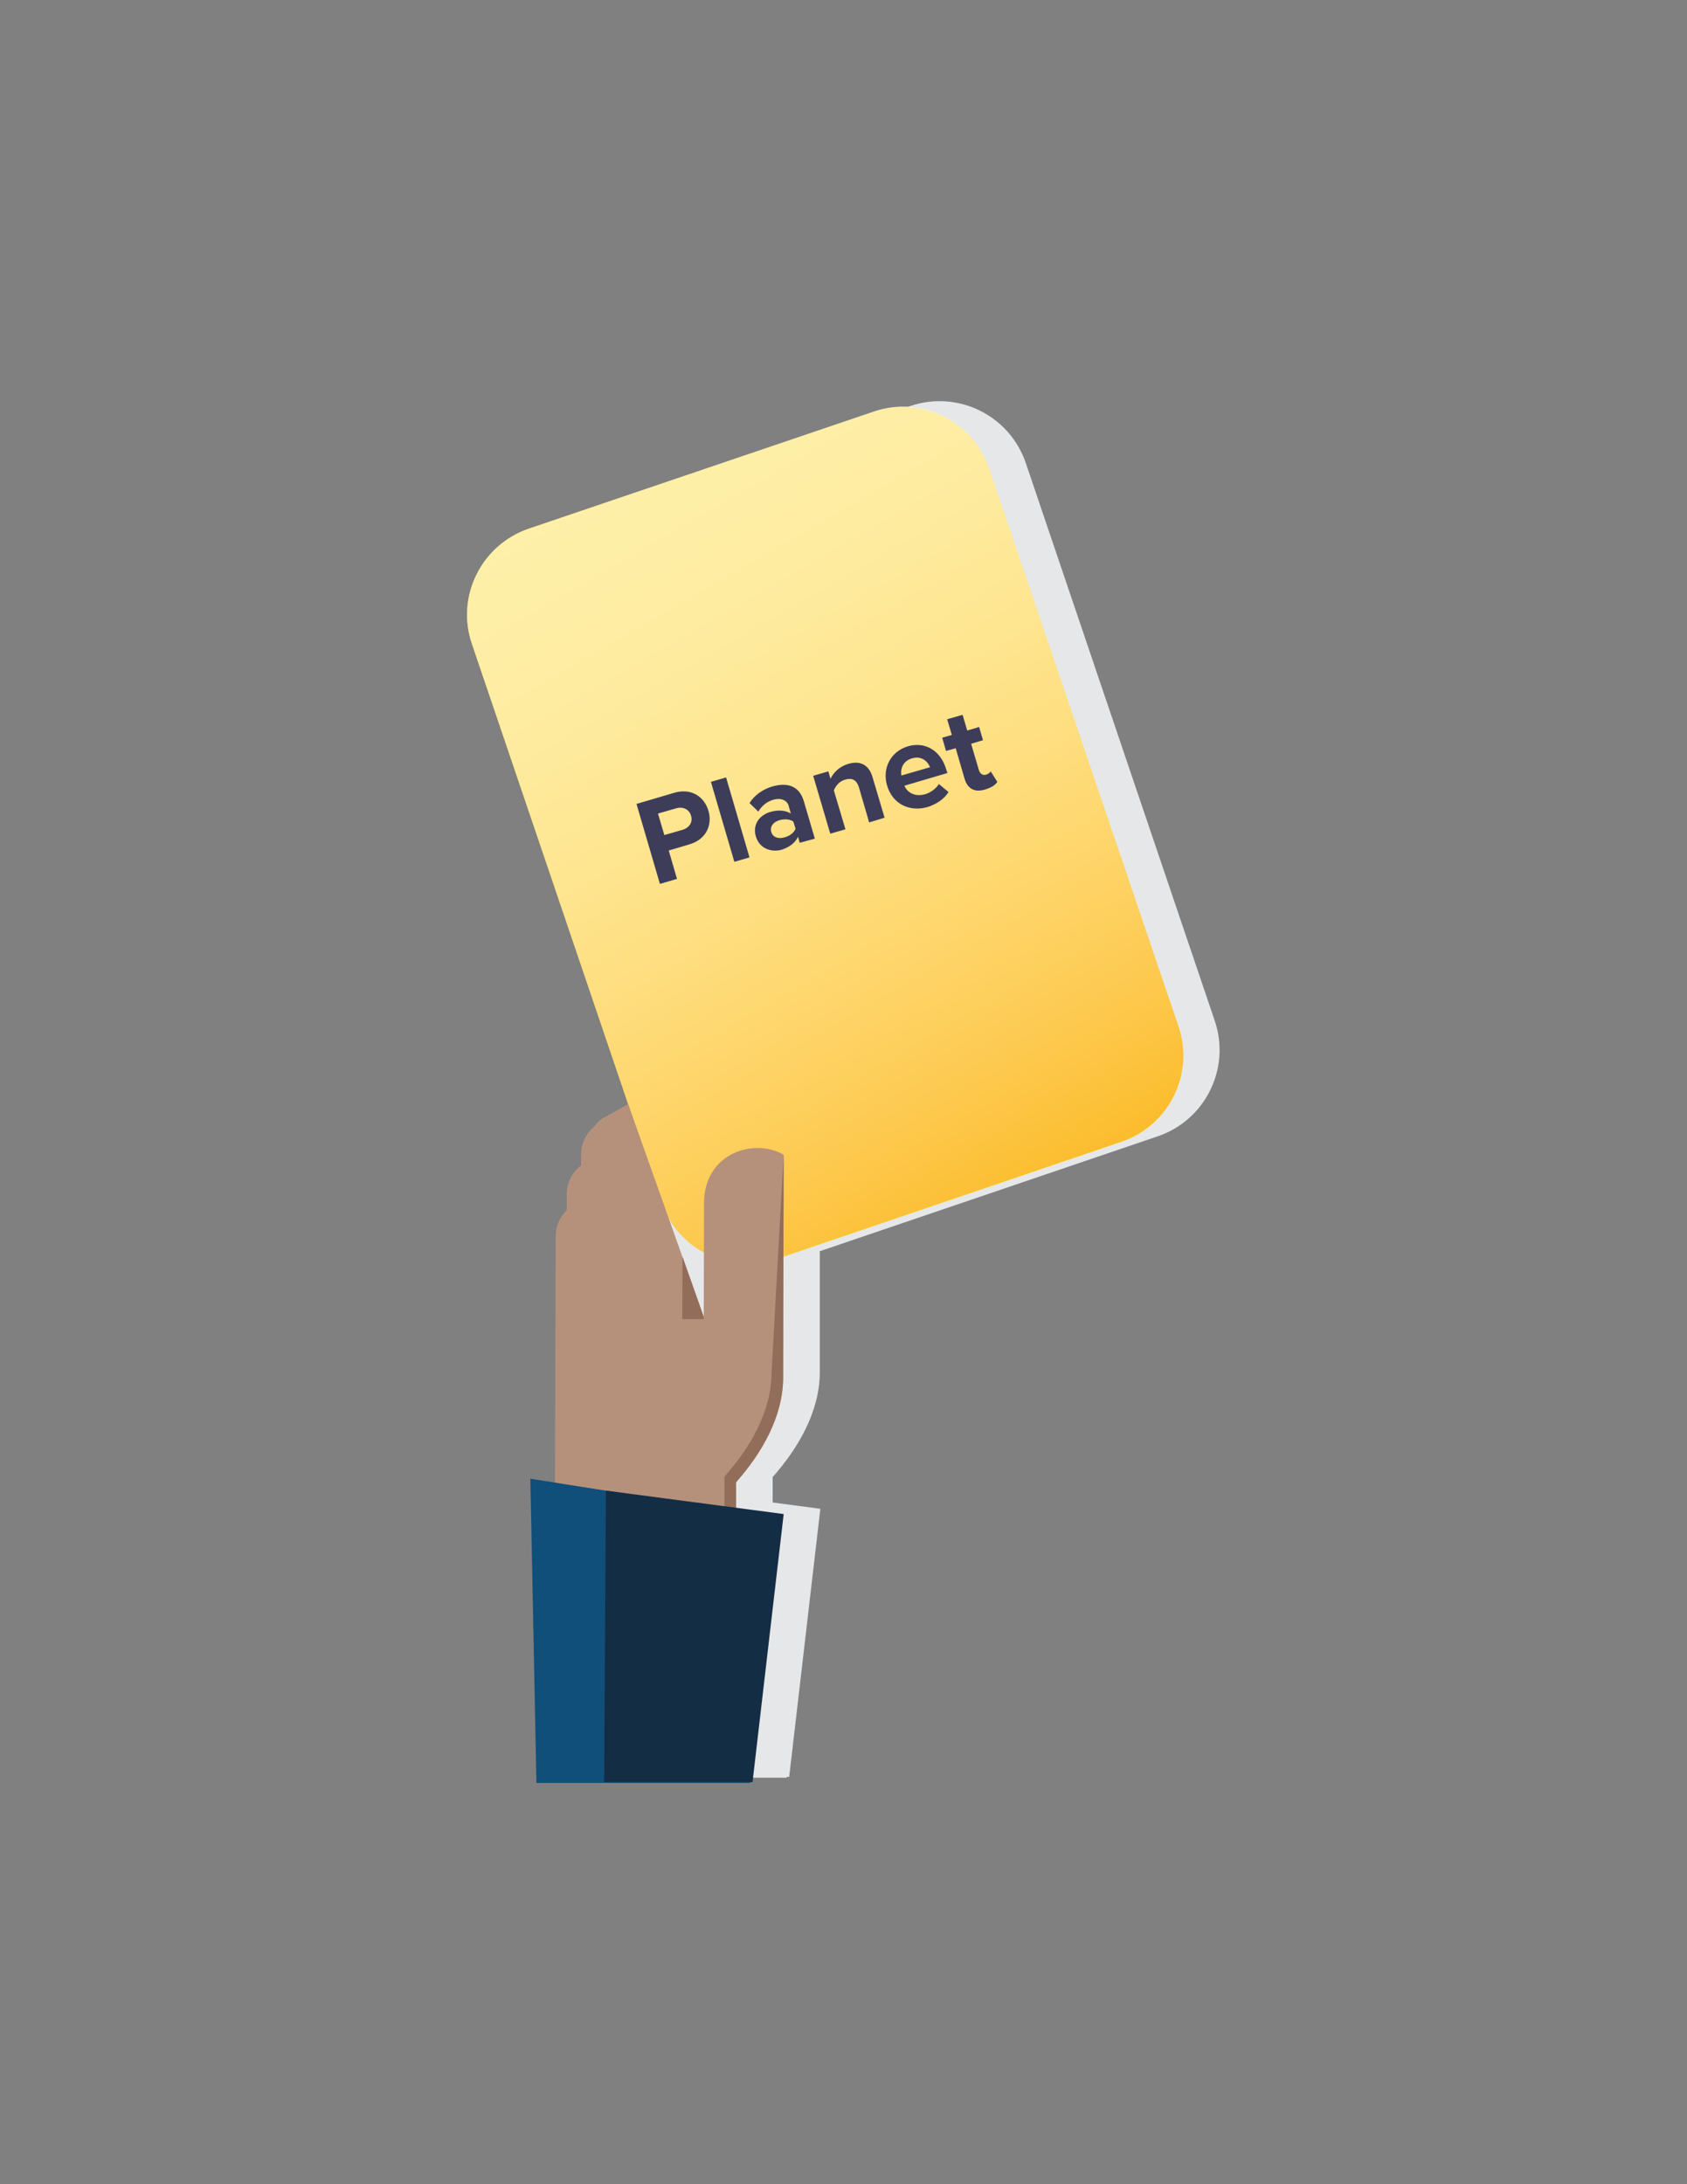 <?xml version="1.0" encoding="utf-8"?>
<!-- Generator: Adobe Illustrator 19.1.0, SVG Export Plug-In . SVG Version: 6.00 Build 0)  -->
<svg version="1.1" id="Layer_1" xmlns="http://www.w3.org/2000/svg" xmlns:xlink="http://www.w3.org/1999/xlink" x="0px" y="0px"
	 viewBox="0 0 612 792" style="enable-background:new 0 0 612 792;" xml:space="preserve">
<rect x="0" y="0" width="612" height="792" fill="#808080" stroke="none"/>
<style type="text/css">
	.st0{fill:#E6E7E8;}
	.st1{fill:#FBD508;}
	.st2{opacity:0.65;fill:url(#SVGID_1_);}
	.st3{fill:#B5917C;}
	.st4{fill:#926D5A;}
	.st5{fill:#F3C8A0;}
	.st6{fill:#0F4F79;}
	.st7{fill:#132D45;}
	.st8{fill:#3D3D5A;}
</style>
<g>
	<path class="st0" d="M372.1,167.8c-5.9-17.2-24.6-26.4-41.8-20.6l-125.1,42.5c-17.2,5.9-26.4,24.6-20.6,41.8l57,167.9l-0.4-1
		l-8.7,4.8c-1.5,0.8-2.6,1.9-3.5,3.2c-2.9,2.4-4.9,6.1-4.9,10.2l0,4c-3.2,2.4-5.2,6.2-5.2,10.5l0,5.7c-2.5,2.4-4,5.7-4,9.4
		l-0.2,89.4l-8.9-1.4l2.1,110.4h77.5l0-0.3h0.9l11.3-97.2l-17.3-2.3l0-9.2c9.2-10.4,17-23.6,17.1-37.8l0-22.2h0l0-21.9l122.7-41.7
		c17.2-5.9,26.4-24.6,20.6-41.8L372.1,167.8z M268.6,452.1l0,23.4l-12.8-36C258.9,445,263.4,449.3,268.6,452.1z"/>
	<g>
		<g>
			<path class="st1" d="M239.9,435.8l-68.7-202.3c-5.9-17.2,3.4-35.9,20.6-41.8L317,149.3c17.2-5.9,35.9,3.4,41.8,20.6l68.7,202.3
				c5.9,17.2-3.4,35.9-20.6,41.8l-125.1,42.5C264.5,462.3,245.8,453.1,239.9,435.8z"/>
			<linearGradient id="SVGID_1_" gradientUnits="userSpaceOnUse" x1="224.05" y1="172.412" x2="374.649" y2="433.257">
				<stop  offset="0" style="stop-color:#FFFFFF"/>
				<stop  offset="0.128" style="stop-color:#FFFCF8"/>
				<stop  offset="0.263" style="stop-color:#FFF6EB"/>
				<stop  offset="0.403" style="stop-color:#FFEED7"/>
				<stop  offset="0.544" style="stop-color:#FFE3BE"/>
				<stop  offset="0.688" style="stop-color:#FFD59D"/>
				<stop  offset="0.834" style="stop-color:#FEC578"/>
				<stop  offset="0.978" style="stop-color:#FCB348"/>
				<stop  offset="1" style="stop-color:#FBB040"/>
			</linearGradient>
			<path class="st2" d="M239.9,435.8l-68.7-202.3c-5.9-17.2,3.4-35.9,20.6-41.8L317,149.2c17.2-5.9,35.9,3.4,41.8,20.6l68.7,202.3
				c5.9,17.2-3.4,35.9-20.6,41.8l-125.1,42.5C264.5,462.3,245.8,453.1,239.9,435.8z"/>
		</g>
		<g>
			<path class="st3" d="M284.3,418.7c-10.8-6.2-28.9-0.6-28.9,17.6l-0.1,41.2l-27.4-77.1l-8.7,4.8c-1.5,0.8-2.6,1.9-3.5,3.2
				c-2.9,2.4-4.9,6.1-4.9,10.2l0,4c-3.2,2.4-5.2,6.2-5.2,10.5l0,5.7c-2.5,2.4-4,5.7-4,9.4L201.3,549H267l0-11.5
				c9.2-10.4,17-23.6,17.1-37.8l0-22.2h0L284.3,418.7z"/>
			<polygon class="st4" points="247.6,455.7 247.5,478.3 255.3,478.3 255.3,477.5 			"/>
			<g>
				<path class="st5" d="M269.9,380.9c-0.7-0.2-1.3-0.3-2-0.4C268.6,380.6,269.2,380.8,269.9,380.9z"/>
				<path class="st4" d="M284.3,418.7l-4.4,78.9c0,14.2-7.8,27.4-17.1,37.8l0,11.5l-0.1,2.1h4.3l0-11.5c9.2-10.4,17-23.6,17.1-37.8
					L284.3,418.7z"/>
			</g>
			<polygon class="st6" points="194.6,646.5 272.1,646.5 273.4,549 192.4,536.2 			"/>
			<polygon class="st7" points="219.2,646.2 273,646.2 284.3,549 219.8,540.5 			"/>
		</g>
	</g>
	<g>
		<g>
			<path class="st8" d="M239.4,320.5l-8.5-29l13.6-4c6.3-1.9,11,1.4,12.5,6.5c1.5,5-0.7,10.4-7,12.2l-7.4,2.2l3,10.3L239.4,320.5z
				 M250.7,295.8c-0.7-2.4-3-3.4-5.4-2.7l-6.6,1.9l2.3,7.8l6.6-1.9C250,300.2,251.4,298.2,250.7,295.8z"/>
			<path class="st8" d="M266.4,312.5l-8.5-29l5.5-1.6l8.5,29L266.4,312.5z"/>
			<path class="st8" d="M290.1,305.6l-0.6-2.2c-0.9,2.1-3.1,3.8-5.9,4.7c-3.4,1-8-0.1-9.4-4.8c-1.4-4.9,2-8,5.3-8.9
				c2.8-0.8,5.5-0.6,7.4,0.6l-0.8-2.8c-0.6-2.1-2.9-3-5.6-2.2c-2.3,0.7-4.1,2.1-5.4,4.3l-3.2-3.1c1.9-3,4.9-5,8.2-6
				c4.8-1.4,9.7-0.8,11.5,5.3l4,13.6L290.1,305.6z M288.6,300.5l-0.8-2.6c-1.3-0.9-3.2-1-5-0.5c-2.2,0.6-3.6,2.3-3,4.3
				c0.6,2,2.7,2.6,4.9,1.9C286.5,303.1,288,302,288.6,300.5z"/>
			<path class="st8" d="M315.3,298.2l-3.7-12.7c-0.9-2.9-2.7-3.5-5-2.8c-2.2,0.6-3.5,2.4-4.1,3.9l4.2,14.1l-5.5,1.6l-6.2-21l5.5-1.6
				l0.8,2.7c0.9-2,3-4.4,6.4-5.4c4.6-1.4,7.6,0.6,8.8,4.7l4.4,14.8L315.3,298.2z"/>
			<path class="st8" d="M321.8,284.8c-1.8-6.1,1.2-12.3,7.6-14.2c6.3-1.8,11.9,1.6,13.9,8.5l0.4,1.2l-15.6,4.6
				c1.1,2.6,3.9,4.1,7.5,3.1c1.8-0.5,4-2,5-3.7l3.5,2.9c-1.5,2.5-4.5,4.5-7.8,5.5C329.9,294.4,323.8,291.6,321.8,284.8z M330.8,275
				c-3.4,1-4.2,4-3.8,6.2l10.4-3C336.6,276.2,334.4,273.9,330.8,275z"/>
			<path class="st8" d="M349.9,282.3l-3.2-11l-3.5,1l-1.4-4.8l3.5-1l-1.7-5.7l5.6-1.6l1.7,5.7l4.3-1.3l1.4,4.8l-4.3,1.3l2.8,9.5
				c0.4,1.3,1.4,2.1,2.6,1.7c0.8-0.2,1.5-0.8,1.7-1.2l2.4,3.8c-0.6,1-1.9,2-4.2,2.7C353.7,287.5,351,286.1,349.9,282.3z"/>
		</g>
	</g>
</g>
</svg>
